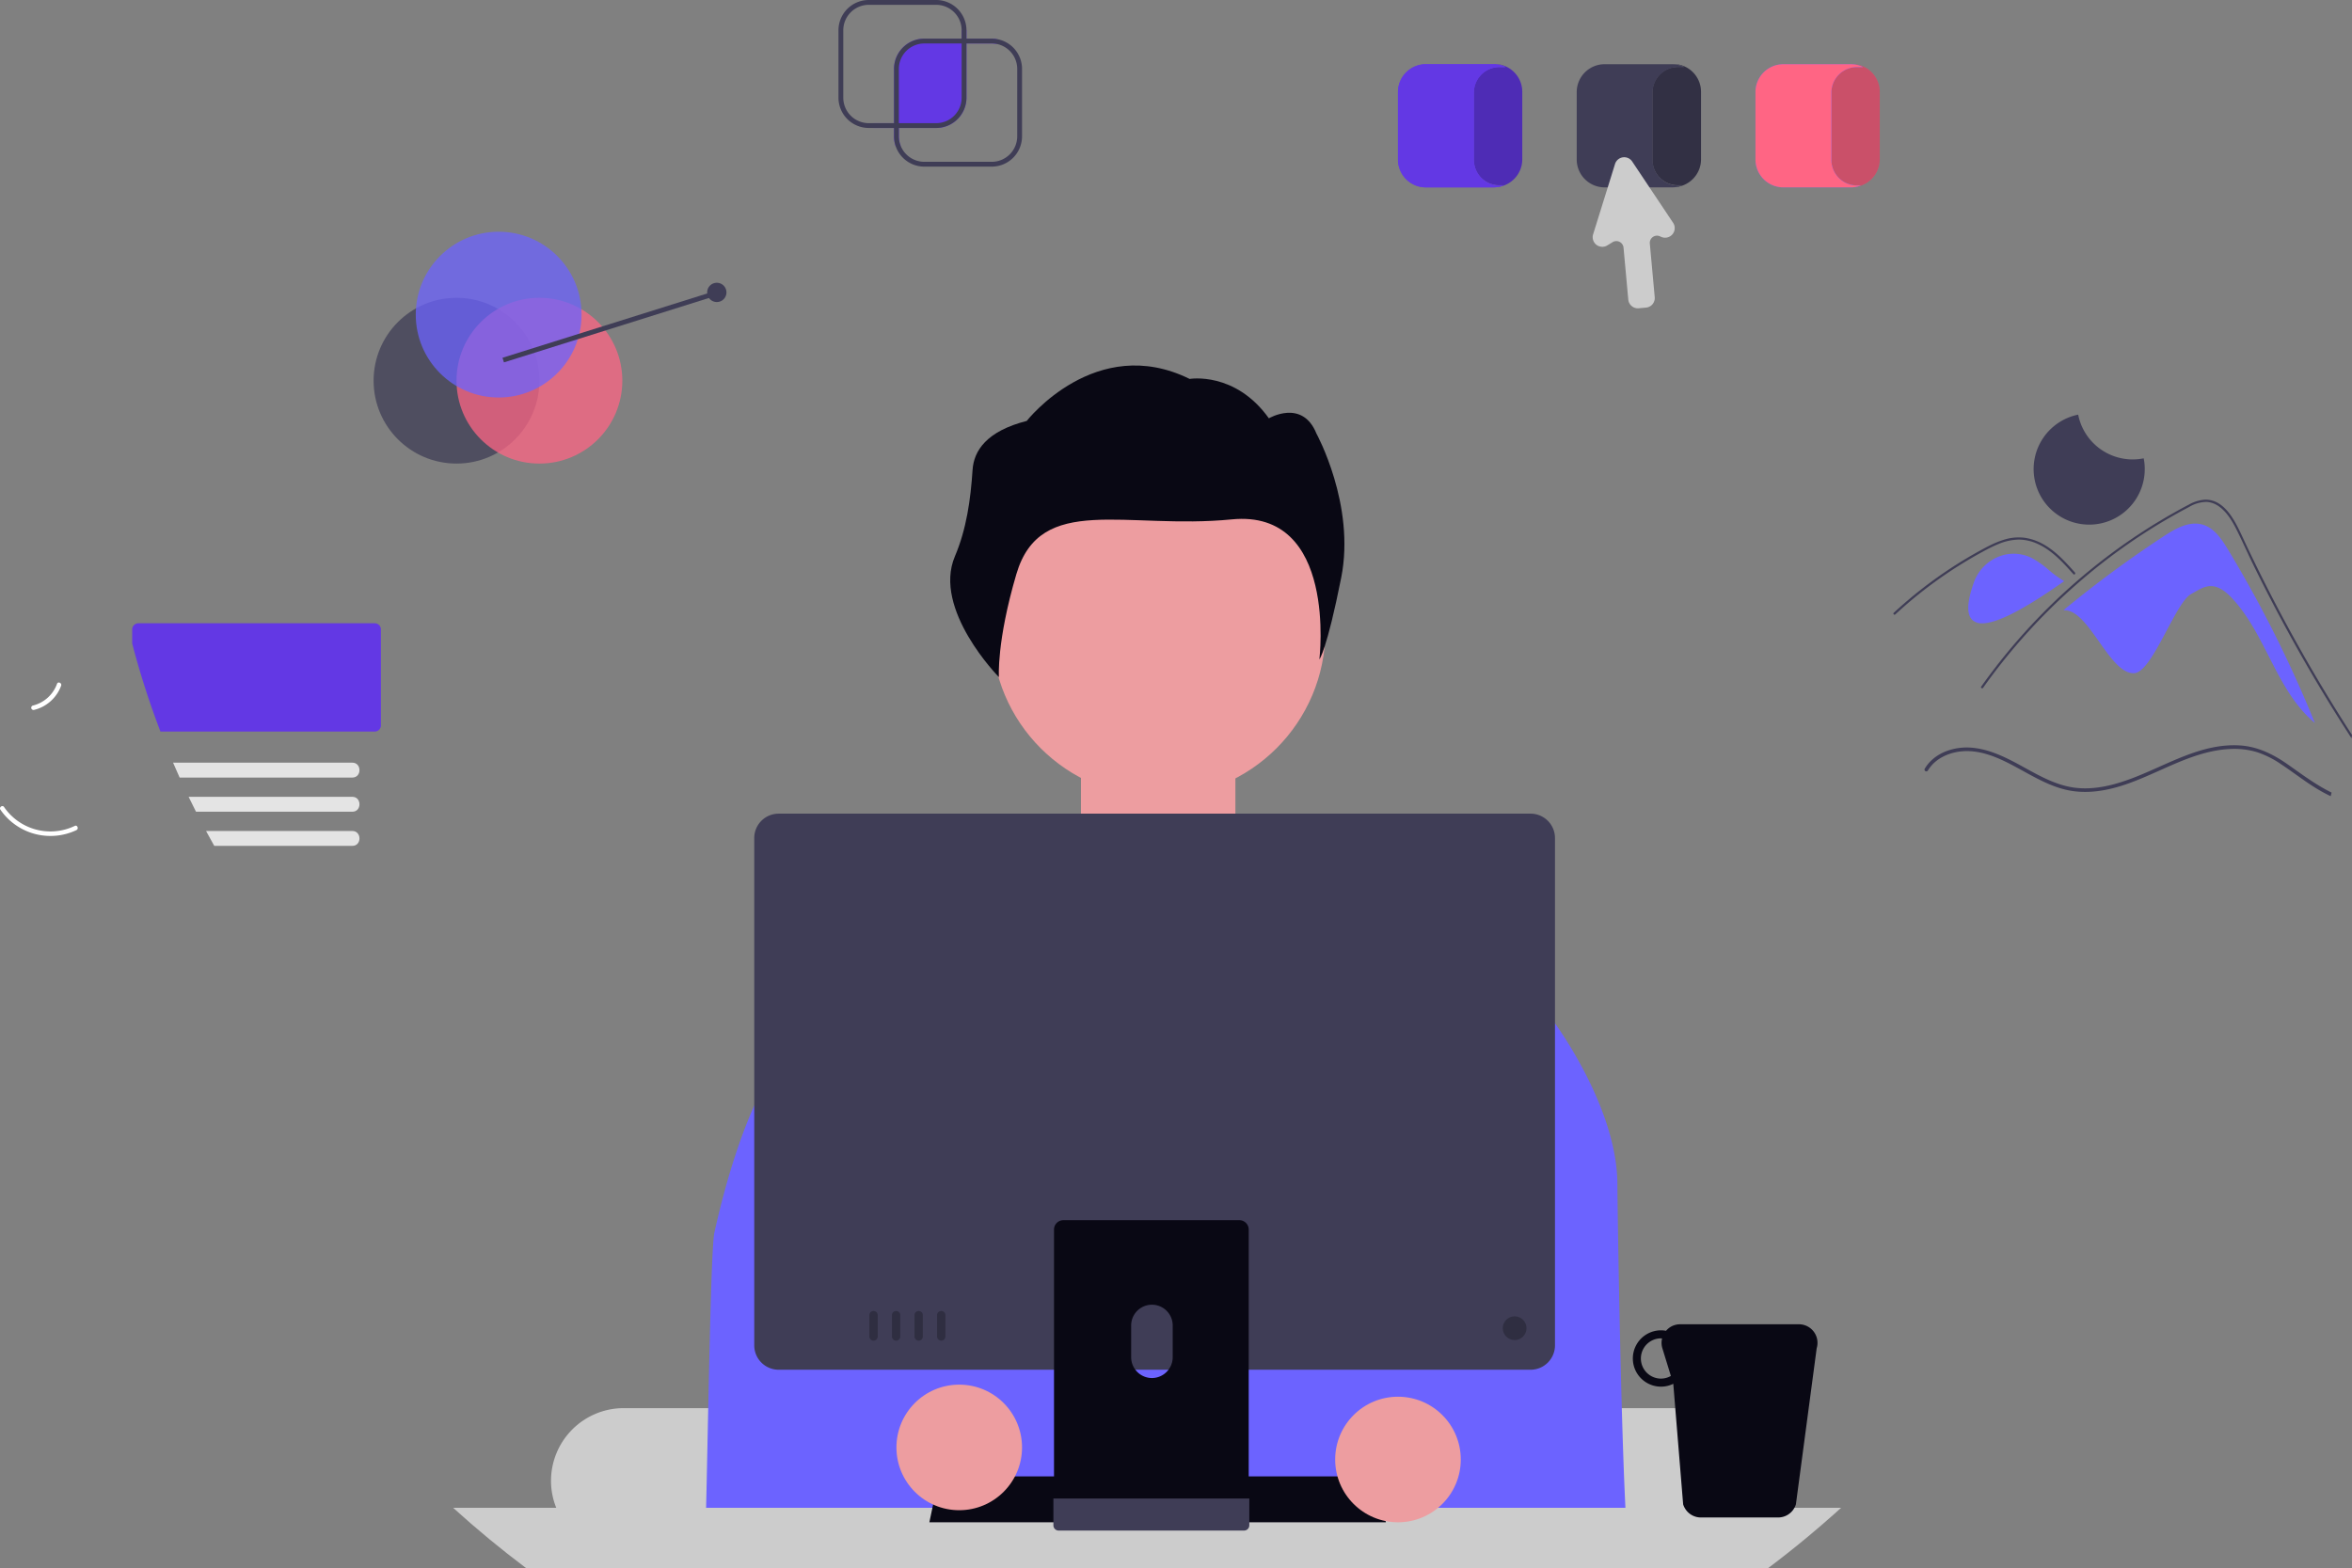 <svg xmlns="http://www.w3.org/2000/svg" width="800.117" height="533.577" viewBox="0 0 800.117 533.577" xmlns:xlink="http://www.w3.org/1999/xlink" role="img" artist="Katerina Limpitsouni" source="https://undraw.co/"><rect x="0" y="0" width="800.117" height="533.577" fill="#808080" stroke="none"/><g transform="translate(-561.1 -255.53)"><path d="M227.085,491.32a20.667,20.667,0,0,1-25.842-6.955c-.56-.819.685-1.728,1.246-.908a19.137,19.137,0,0,0,24.052,6.421c.895-.428,1.434,1.017.544,1.443Z" transform="translate(359.999 46.668)" fill="#fff"/><path d="M213.126,445.381a11.7,11.7,0,0,0,8.27-7.4c.334-.936,1.737-.294,1.4.635a13.109,13.109,0,0,1-9.131,8.212.8.8,0,0,1-.993-.449A.775.775,0,0,1,213.126,445.381Z" transform="translate(359.099 50.233)" fill="#fff"/><path d="M789.88,705.353H429.157A24.746,24.746,0,0,0,404.44,730.07a24.468,24.468,0,0,0,1.783,9.195,24.719,24.719,0,0,0,22.934,15.53H789.88a24.719,24.719,0,0,0,21.332-12.244,23.863,23.863,0,0,0,1.611-3.287,24.468,24.468,0,0,0,1.783-9.195,24.753,24.753,0,0,0-24.725-24.717Z" transform="translate(344.106 29.299)" fill="#ccc"/><rect width="52.545" height="61.763" transform="translate(928.822 509.469)" fill="#ed9da0"/><path d="M421.339,358.755h5.493A10.071,10.071,0,0,1,436.9,368.826H411.268a10.071,10.071,0,0,1,10.071-10.071Z" transform="translate(525.879 110.849)" fill="#ccc"/><circle cx="56.737" cy="56.737" r="56.737" transform="translate(898.509 413.264)" fill="#ed9da0"/><path d="M559.362,356.041c.429-6.516,4.738-13.183,18.427-16.667,0,0,23.494-30.042,55.419-14.288,0,0,15.477-2.663,26.954,13.4,0,0,11.379-6.711,16.179,5.184,0,0,13.345,24.263,8.432,49.012s-7.428,27.837-7.428,27.837,6.262-51.192-29.808-47.642-65.11-9.135-73.279,18.638c-6.783,23.061-5.928,35.038-5.928,35.038s-22.682-23.006-14.97-41.121C557.306,376.162,558.7,366.089,559.362,356.041Z" transform="translate(332.592 59.378)" fill="#090814"/><path d="M461.292,735.055H775.121c-2.1-23.939-3.468-115.447-3.468-121.469,0-26.564-21.736-55.552-21.736-55.552l-7.78-4.3-64.973-20.271L660.349,511.62a18.7,18.7,0,0,0-14.975-7.312l-53.115.4a18.754,18.754,0,0,0-12.6,4.992l-32.891,30.512L498.53,563.247l-.082-.082-.5.375-7.159,5.156-4.6,3.328S474.1,586.518,464.444,629.99C462.991,636.529,461.972,721.17,461.292,735.055Z" transform="translate(339.663 45.013)" fill="#6c63ff"/><path d="M840.492,742.14c-.756.69-1.52,1.372-2.284,2.054q-4.339,3.858-8.8,7.584-6.742,5.62-13.764,10.9H393.169q-12.9-9.688-24.857-20.543Z" transform="translate(346.93 26.424)" fill="#ccc"/><path d="M501.606,687.088H346.3l3.286-15.612h148.73Z" transform="translate(530.957 86.407)" fill="#090814"/><path d="M860.165,674.4H819.753a6.242,6.242,0,0,0-4.791,2.219,9.059,9.059,0,0,0-1.709-.164,9.585,9.585,0,1,0,0,19.17,9.476,9.476,0,0,0,4.173-.969l.675,8.282,2.679,32.737a5.976,5.976,0,0,0,.509,1.175,6.3,6.3,0,0,0,5.53,3.287H853.1a6.323,6.323,0,0,0,5.538-3.287,6.479,6.479,0,0,0,.5-1.175l7.067-53.1a6.319,6.319,0,0,0-6.04-8.176Zm-46.911,18.489a6.849,6.849,0,0,1,0-13.7c.123,0,.238.033.362.041a6.275,6.275,0,0,0,.1,3.344l2.892,9.4a6.737,6.737,0,0,1-3.353.912Z" transform="translate(312.902 31.719)" fill="#090814"/><path d="M743.547,485.931H487.732a8.3,8.3,0,0,0-8.291,8.291V666.846a8.3,8.3,0,0,0,8.291,8.291H743.547a8.3,8.3,0,0,0,8.291-8.291V494.222a8.3,8.3,0,0,0-8.291-8.291Z" transform="translate(338.244 46.449)" fill="#3f3d56"/><path d="M653.095,635.977H593.25a3.193,3.193,0,0,0-3.188,3.2v94.538h66.23V639.173a3.195,3.195,0,0,0-3.2-3.2Zm-29.721,53.715a7.1,7.1,0,0,1-7.067-7.067v-10.9a7.067,7.067,0,0,1,14.133,0v10.9a7.1,7.1,0,0,1-7.067,7.067Z" transform="translate(329.598 34.722)" fill="#090814"/><path d="M589.839,738.717v9.121a1.787,1.787,0,0,0,1.783,1.783H654.7a1.792,1.792,0,0,0,1.783-1.783v-9.121Z" transform="translate(329.615 26.691)" fill="#3f3d56"/><circle cx="4.039" cy="4.039" r="4.039" transform="translate(1072.313 703.414)" fill="#2f2e41"/><path d="M523.347,669.493a1.413,1.413,0,0,0-1.413,1.413v7.272a1.413,1.413,0,1,0,2.827,0v-7.272a1.413,1.413,0,0,0-1.413-1.413Z" transform="translate(334.923 32.102)" fill="#2f2e41"/><path d="M531.672,669.493a1.413,1.413,0,0,0-1.413,1.413v7.272a1.413,1.413,0,1,0,2.827,0v-7.272a1.413,1.413,0,0,0-1.413-1.413Z" transform="translate(334.272 32.102)" fill="#2f2e41"/><path d="M540,669.493a1.413,1.413,0,0,0-1.413,1.413v7.272a1.413,1.413,0,1,0,2.827,0v-7.272A1.413,1.413,0,0,0,540,669.493Z" transform="translate(333.622 32.102)" fill="#2f2e41"/><path d="M548.323,669.493a1.413,1.413,0,0,0-1.413,1.413v7.272a1.413,1.413,0,1,0,2.827,0v-7.272a1.413,1.413,0,0,0-1.413-1.413Z" transform="translate(332.971 32.102)" fill="#2f2e41"/><circle cx="21.364" cy="21.364" r="21.364" transform="translate(866.053 726.657)" fill="#ed9da0"/><circle cx="21.364" cy="21.364" r="21.364" transform="translate(1015.307 730.766)" fill="#ed9da0"/><path d="M951.482,443.834c-2.111-3.492-4.613-7.22-8.531-8.36-4.537-1.32-9.2,1.3-13.151,3.891a383.216,383.216,0,0,0-34.1,25.128l.012.136c8.483-.585,15.524,21.972,24.007,21.387,6.129-.423,13.912-24.045,19.328-26.945,2.055-1.1,4.059-2.57,6.388-2.672,2.894-.127,5.417,1.894,7.4,4.005,11.729,12.49,15.123,31.589,28.281,42.562a417.584,417.584,0,0,0-29.629-59.131Z" transform="translate(367.473 -1.438)" fill="#6c63ff"/><path d="M971.668,473.478q9.281,16.763,19.688,32.86v.008c-.041.378-.1.756-.156,1.134q-1.257-1.923-2.49-3.862-9.343-14.655-17.757-29.869-3.994-7.235-7.79-14.585-2.934-5.694-5.744-11.455c-.534-1.1-1.052-2.2-1.569-3.311-1.216-2.6-2.416-5.21-3.7-7.773-1.463-2.925-3.246-5.982-5.933-7.946A8.094,8.094,0,0,0,942,427.052a11.772,11.772,0,0,0-6.105,1.75,196.482,196.482,0,0,0-38.645,26.648A201.367,201.367,0,0,0,865.865,490.3c-.279.394-.937.016-.657-.386,1.109-1.561,2.227-3.1,3.377-4.626a202.328,202.328,0,0,1,51.645-48.169q5.017-3.254,10.23-6.2c1.75-.994,3.509-1.972,5.3-2.892a12.923,12.923,0,0,1,5.62-1.742c6.82-.107,10.354,7.617,12.778,12.811q1.134,2.453,2.309,4.9,4.425,9.244,9.195,18.341Q968.6,467.936,971.668,473.478Z" transform="translate(369.861 -0.747)" fill="#3f3d56"/><path d="M894.057,452.725c-.4-.442-.79-.883-1.189-1.325-3.144-3.477-6.518-6.914-10.836-8.908a15.72,15.72,0,0,0-6.586-1.527,18.8,18.8,0,0,0-6.839,1.491c-1.03.411-2.036.878-3.028,1.375-1.133.57-2.246,1.178-3.354,1.792q-3.119,1.726-6.157,3.6-6.045,3.736-11.712,8.043-2.937,2.233-5.754,4.613-2.619,2.211-5.133,4.54c-.358.331-.893-.2-.535-.535.442-.411.888-.82,1.335-1.224q1.893-1.711,3.846-3.356,3.562-3.006,7.308-5.779,5.826-4.315,12.052-8.045,3.112-1.862,6.309-3.568c.644-.343,1.295-.679,1.953-1a31.142,31.142,0,0,1,4.643-1.89,16.518,16.518,0,0,1,7.013-.689,18.259,18.259,0,0,1,6.47,2.238c4.24,2.37,7.528,6.034,10.728,9.61C894.915,452.551,894.383,453.089,894.057,452.725Z" transform="translate(372.387 -1.837)" fill="#3f3d56"/><path d="M865.193,469.927a4.882,4.882,0,0,1-3.028-.867c-2.346-1.777-2.285-6.047.188-13.052a14.734,14.734,0,0,1,7.976-8.572,13.653,13.653,0,0,1,11-.065q.455.2.9.424h0a32.385,32.385,0,0,1,5.623,3.989,37.148,37.148,0,0,0,4.683,3.459l.551.323-.522.368C879.245,465.3,870.221,469.927,865.193,469.927Z" transform="translate(370.227 -2.308)" fill="#6c63ff"/><path d="M918.264,410.146a18.9,18.9,0,0,1-18.541-15.236,18.9,18.9,0,1,0,22.292,14.862A18.983,18.983,0,0,1,918.264,410.146Z" transform="translate(368.342 1.705)" fill="#3f3d56"/><circle cx="28.203" cy="28.203" r="28.203" transform="translate(688.196 356.857)" fill="#3f3d56" opacity="0.74"/><circle cx="28.203" cy="28.203" r="28.203" transform="translate(716.399 356.857)" fill="#ff6584" opacity="0.74"/><circle cx="28.203" cy="28.203" r="28.203" transform="translate(702.536 334.379)" fill="#6c63ff" opacity="0.74"/><rect width="75.934" height="1.643" transform="translate(732.045 377.26) rotate(-17.441)" fill="#3f3d56"/><path d="M835.379,229.333h-.468a9.408,9.408,0,0,1,4.2.993h-2.131a8.67,8.67,0,0,0-8.66,8.66v22.943a8.67,8.67,0,0,0,8.66,8.66h1.358a9.418,9.418,0,0,1-3.426.65h.468a9.493,9.493,0,0,0,9.482-9.482V238.815a9.493,9.493,0,0,0-9.482-9.482Z" transform="translate(355.707 47.972)" fill="#ff6584"/><path d="M835.379,229.333h-.468a9.408,9.408,0,0,1,4.2.993h-2.131a8.67,8.67,0,0,0-8.66,8.66v22.943a8.67,8.67,0,0,0,8.66,8.66h1.358a9.418,9.418,0,0,1-3.426.65h.468a9.493,9.493,0,0,0,9.482-9.482V238.815a9.493,9.493,0,0,0-9.482-9.482Z" transform="translate(355.707 47.972)" opacity="0.21"/><path d="M834.887,270.667a8.67,8.67,0,0,1-8.66-8.66V239.064a8.67,8.67,0,0,1,8.66-8.66h2.131a9.409,9.409,0,0,0-4.2-.993H809.877a9.493,9.493,0,0,0-9.482,9.482v22.943a9.493,9.493,0,0,0,9.482,9.482H832.82a9.418,9.418,0,0,0,3.426-.65Z" transform="translate(357.89 47.966)" fill="#6c63ff"/><path d="M834.887,270.667a8.67,8.67,0,0,1-8.66-8.66V239.064a8.67,8.67,0,0,1,8.66-8.66h2.131a9.409,9.409,0,0,0-4.2-.993H809.877a9.493,9.493,0,0,0-9.482,9.482v22.943a9.493,9.493,0,0,0,9.482,9.482H832.82a9.418,9.418,0,0,0,3.426-.65Z" transform="translate(357.89 47.966)" fill="#ff6584"/><circle cx="3.287" cy="3.287" r="3.287" transform="translate(801.662 351.735)" fill="#3f3d56"/><path d="M968.052,541.114c4.815,3.394,9.441,6.853,14.733,9.466-.1.4-.205.813-.3,1.216-.649-.3-1.282-.625-1.915-.953-5.366-2.81-9.984-6.631-15.021-9.951a32.41,32.41,0,0,0-8.1-4.059,26.73,26.73,0,0,0-9.261-1.085c-13.041.641-24.216,8.423-36.336,12.342-5.933,1.923-12.244,2.95-18.431,1.742s-11.685-4.495-17.149-7.469c-5.39-2.942-11.266-5.9-17.56-5.9-5.127.008-10.518,2.062-13.262,6.6a.615.615,0,0,1-1.06-.624,12.93,12.93,0,0,1,2.243-2.8c3.583-3.394,8.85-4.733,13.69-4.339,6.261.509,11.972,3.468,17.387,6.442,5.744,3.155,11.627,6.549,18.267,7.239,6.557.69,13.049-1.027,19.129-3.336,11.775-4.478,23.394-11.939,36.492-11.11C957.772,534.927,963.064,537.605,968.052,541.114Z" transform="translate(371.489 -25.367)" fill="#3f3d56"/><path d="M415.88,283.625v1.668a8.652,8.652,0,0,0-1.676-.164h-8.6v18.456a10.31,10.31,0,0,1-10.3,10.3H382.6v2.843a8.611,8.611,0,0,0,.666,3.32h-1.758a10.121,10.121,0,0,1-.551-3.32v-2.843h-6.985v-1.643h6.985V293.79a10.31,10.31,0,0,1,10.3-10.3h12.7V280.61h1.643v2.876h8.6a10.259,10.259,0,0,1,1.676.14Z" transform="translate(484.274 -14.808)" fill="#6338e4"/><path d="M394.294,269.467H371.352a10.31,10.31,0,0,0-10.3,10.3v22.942a10.31,10.31,0,0,0,10.3,10.3h22.942a10.31,10.31,0,0,0,10.3-10.3V279.739A10.309,10.309,0,0,0,394.294,269.467Zm8.661,33.246a8.672,8.672,0,0,1-8.661,8.661H371.352a8.672,8.672,0,0,1-8.661-8.661V279.772a8.673,8.673,0,0,1,8.661-8.661h22.942a8.671,8.671,0,0,1,8.661,8.628Z" transform="translate(485.284 -13.938)" fill="#3f3d56"/><path d="M381.55,312.489v1.643h1.643v-1.643Zm0,0v1.643h1.643v-1.643Zm34.923-28.62a10.263,10.263,0,0,0-1.676-.14H391.854a10.31,10.31,0,0,0-10.3,10.3v22.942a10.12,10.12,0,0,0,.551,3.32,10.308,10.308,0,0,0,9.754,6.985H414.8a10.31,10.31,0,0,0,10.3-10.3V294.034A10.3,10.3,0,0,0,416.472,283.869Zm6.985,33.107a8.672,8.672,0,0,1-8.661,8.661H391.854a8.673,8.673,0,0,1-8.661-8.661V294.034a8.672,8.672,0,0,1,8.661-8.661H414.8a8.664,8.664,0,0,1,8.661,8.661Zm-41.907-4.487v1.643h1.643v-1.643Z" transform="translate(483.682 -15.052)" fill="#3f3d56"/><path d="M337.958,547.3h-80.4a2.116,2.116,0,0,0-2.115,2.108v4.766a285.287,285.287,0,0,0,9.619,29.969h72.893a2.106,2.106,0,0,0,2.108-2.108V549.41A2.11,2.11,0,0,0,337.958,547.3Z" transform="translate(350.622 -79.698)" fill="#6338e4"/><path d="M334.679,609.663H273.737c.725,1.7,1.464,3.389,2.23,5.07h58.711C337.987,614.781,337.953,609.616,334.679,609.663Z" transform="translate(346.241 -94.634)" fill="#e4e4e4"/><path d="M336.344,624.941H280.69q1.22,2.552,2.508,5.071h53.146C339.652,630.059,339.618,624.9,336.344,624.941Z" transform="translate(344.576 -98.294)" fill="#e4e4e4"/><path d="M338.212,640.229H288.489c.908,1.7,1.844,3.389,2.793,5.07h46.93C341.52,645.346,341.486,640.181,338.212,640.229Z" transform="translate(342.708 -101.956)" fill="#e4e4e4"/><path d="M901.341,229.333h-.468a9.409,9.409,0,0,1,4.2.993H902.94a8.67,8.67,0,0,0-8.661,8.66v22.943a8.67,8.67,0,0,0,8.66,8.66H904.3a9.417,9.417,0,0,1-3.426.65h.468a9.493,9.493,0,0,0,9.482-9.482V238.815a9.493,9.493,0,0,0-9.482-9.482Z" transform="translate(228.938 47.972)" fill="#3f3d56"/><path d="M901.341,229.333h-.468a9.409,9.409,0,0,1,4.2.993H902.94a8.67,8.67,0,0,0-8.661,8.66v22.943a8.67,8.67,0,0,0,8.66,8.66H904.3a9.417,9.417,0,0,1-3.426.65h.468a9.493,9.493,0,0,0,9.482-9.482V238.815a9.493,9.493,0,0,0-9.482-9.482Z" transform="translate(228.938 47.972)" opacity="0.21"/><path d="M835.379,229.333h-.468a9.408,9.408,0,0,1,4.2.993h-2.131a8.67,8.67,0,0,0-8.66,8.66v22.943a8.67,8.67,0,0,0,8.66,8.66h1.358a9.418,9.418,0,0,1-3.426.65h.468a9.493,9.493,0,0,0,9.482-9.482V238.815a9.493,9.493,0,0,0-9.482-9.482Z" transform="translate(234.094 47.972)" fill="#6338e4"/><path d="M835.379,229.333h-.468a9.408,9.408,0,0,1,4.2.993h-2.131a8.67,8.67,0,0,0-8.66,8.66v22.943a8.67,8.67,0,0,0,8.66,8.66h1.358a9.418,9.418,0,0,1-3.426.65h.468a9.493,9.493,0,0,0,9.482-9.482V238.815a9.493,9.493,0,0,0-9.482-9.482Z" transform="translate(234.094 47.972)" opacity="0.21"/><path d="M834.887,270.667a8.67,8.67,0,0,1-8.66-8.66V239.064a8.67,8.67,0,0,1,8.66-8.66h2.131a9.409,9.409,0,0,0-4.2-.993H809.877a9.493,9.493,0,0,0-9.482,9.482v22.943a9.493,9.493,0,0,0,9.482,9.482H832.82a9.418,9.418,0,0,0,3.426-.65Z" transform="translate(236.277 47.966)" fill="#6338e4"/><path d="M900.849,270.667a8.67,8.67,0,0,1-8.661-8.66V239.064a8.67,8.67,0,0,1,8.661-8.66h2.131a9.408,9.408,0,0,0-4.2-.993H875.839a9.493,9.493,0,0,0-9.482,9.482v22.943a9.493,9.493,0,0,0,9.482,9.482h22.943a9.418,9.418,0,0,0,3.426-.65Z" transform="translate(231.121 47.966)" fill="#3f3d56"/><path d="M899.6,286.038,891.565,274l-5.875-8.8a3.269,3.269,0,0,0-5.842.846L877.374,274l-4.98,15.982a3.275,3.275,0,0,0,4.848,3.755l1.767-1.093a2.453,2.453,0,0,1,3.731,1.865l1.619,17.667a3.28,3.28,0,0,0,3.254,2.975c.1,0,.2-.008.3-.016l2.482-.222a3.268,3.268,0,0,0,2.958-3.558l-1.668-18.242a2.45,2.45,0,0,1,3.468-2.449l.362.164a3.27,3.27,0,0,0,4.084-4.791Z" transform="translate(230.66 45.283)" fill="#ccc"/><path d="M834.887,270.667a8.67,8.67,0,0,1-8.66-8.66V239.064a8.67,8.67,0,0,1,8.66-8.66h2.131a9.409,9.409,0,0,0-4.2-.993H809.877a9.493,9.493,0,0,0-9.482,9.482v22.943a9.493,9.493,0,0,0,9.482,9.482H832.82a9.418,9.418,0,0,0,3.426-.65Z" transform="translate(236.277 47.966)" fill="#6338e4"/></g></svg>